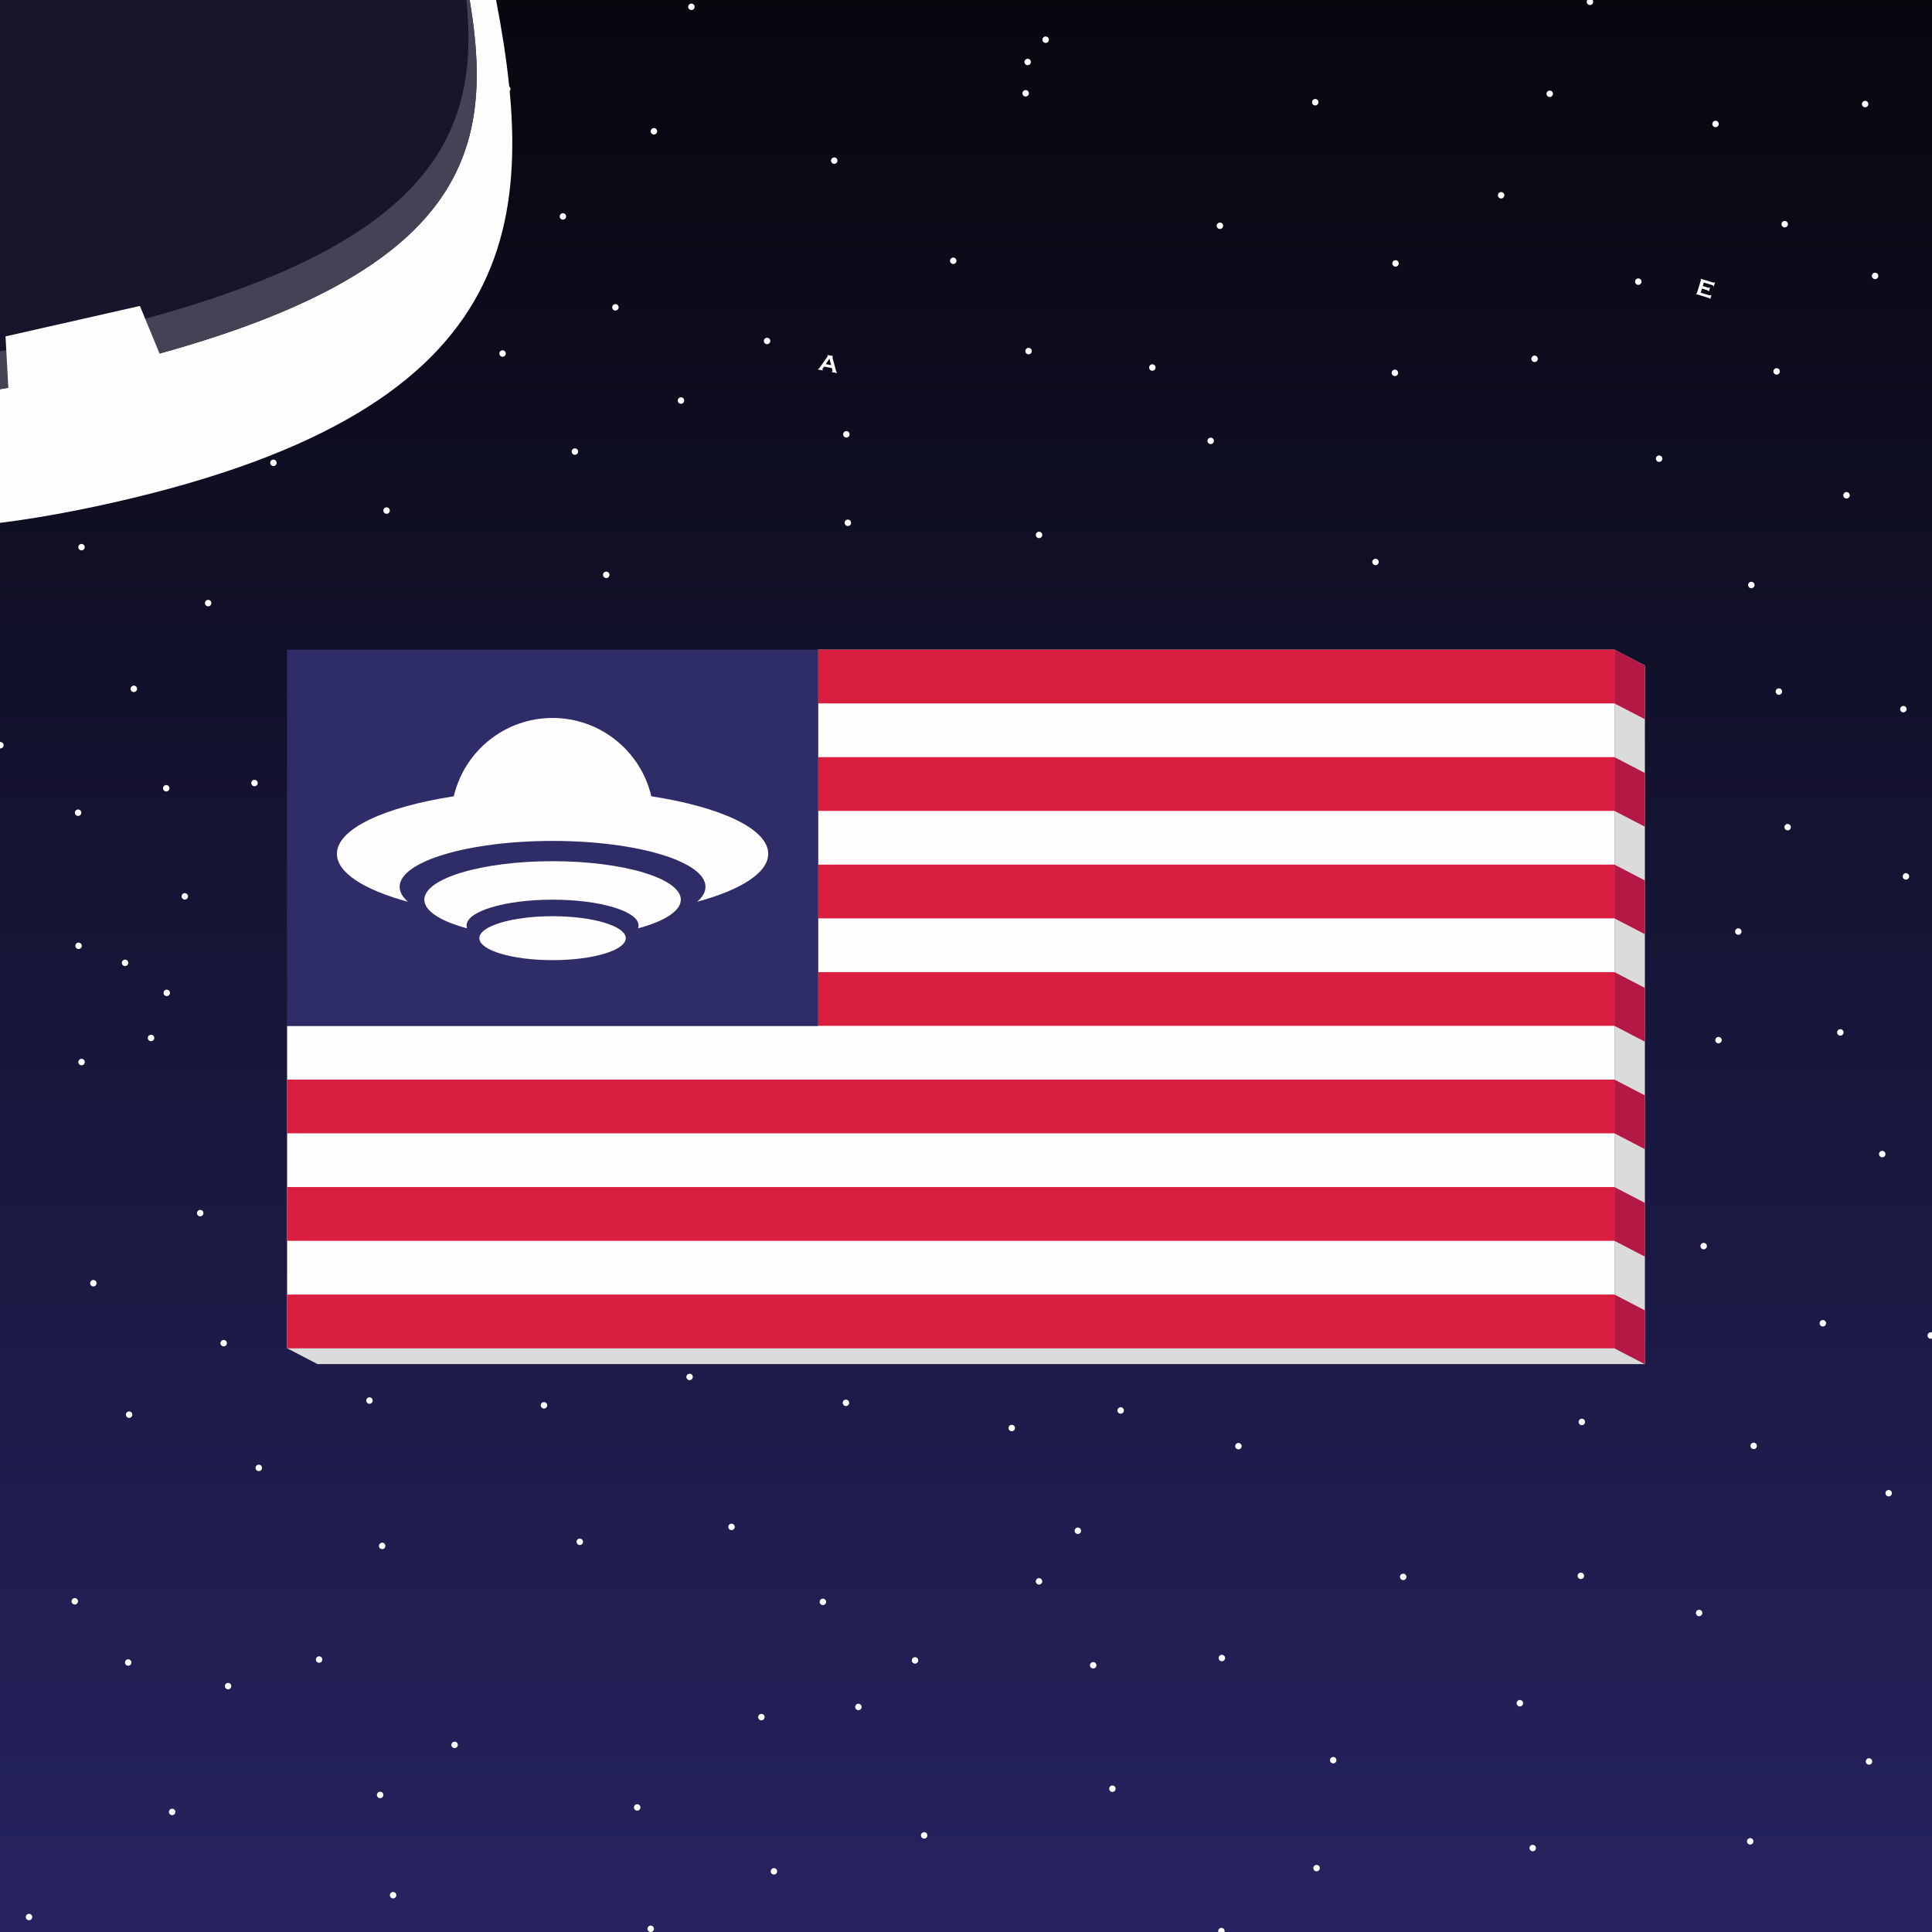 <svg id="ebn7SCqte8o1" xmlns="http://www.w3.org/2000/svg" xmlns:xlink="http://www.w3.org/1999/xlink" viewBox="0 0 720 720" shape-rendering="geometricPrecision" text-rendering="geometricPrecision">
<rect x="0" y="0" width="720" height="720" fill="#808080" stroke="none"/>
<style><![CDATA[
#ebn7SCqte8o6_ts {animation: ebn7SCqte8o6_ts__ts 8000ms linear infinite normal forwards}@keyframes ebn7SCqte8o6_ts__ts { 0% {transform: translate(278.609px,82.341px) scale(0,0)} 62.5% {transform: translate(278.609px,82.341px) scale(0,0)} 75% {transform: translate(278.609px,82.341px) scale(1,1)} 87.5% {transform: translate(278.609px,82.341px) scale(0,0)} 100% {transform: translate(278.609px,82.341px) scale(0,0)}} #ebn7SCqte8o7_ts {animation: ebn7SCqte8o7_ts__ts 8000ms linear infinite normal forwards}@keyframes ebn7SCqte8o7_ts__ts { 0% {transform: translate(552.741px,182.405px) scale(0,0)} 50% {transform: translate(552.741px,182.405px) scale(0,0)} 62.5% {transform: translate(552.741px,182.405px) scale(1,1)} 75% {transform: translate(552.741px,182.405px) scale(0,0)} 100% {transform: translate(552.741px,182.405px) scale(0,0)}} #ebn7SCqte8o8_ts {animation: ebn7SCqte8o8_ts__ts 8000ms linear infinite normal forwards}@keyframes ebn7SCqte8o8_ts__ts { 0% {transform: translate(21.796px,154.137px) scale(0,0)} 37.5% {transform: translate(21.796px,154.137px) scale(0,0)} 50% {transform: translate(21.796px,154.137px) scale(1,1)} 62.5% {transform: translate(21.796px,154.137px) scale(0,0)} 100% {transform: translate(21.796px,154.137px) scale(0,0)}} #ebn7SCqte8o9_ts {animation: ebn7SCqte8o9_ts__ts 8000ms linear infinite normal forwards}@keyframes ebn7SCqte8o9_ts__ts { 0% {transform: translate(369.295px,698.88px) scale(0,0)} 25% {transform: translate(369.295px,698.88px) scale(0,0)} 37.5% {transform: translate(369.295px,698.88px) scale(1,1)} 50% {transform: translate(369.295px,698.88px) scale(0,0)} 100% {transform: translate(369.295px,698.88px) scale(0,0)}} #ebn7SCqte8o10_ts {animation: ebn7SCqte8o10_ts__ts 8000ms linear infinite normal forwards}@keyframes ebn7SCqte8o10_ts__ts { 0% {transform: translate(213.917px,616.199px) scale(0,0)} 12.5% {transform: translate(213.917px,616.199px) scale(0,0)} 25% {transform: translate(213.917px,616.199px) scale(1,1)} 37.5% {transform: translate(213.917px,616.199px) scale(0,0)} 100% {transform: translate(213.917px,616.199px) scale(0,0)}} #ebn7SCqte8o11_ts {animation: ebn7SCqte8o11_ts__ts 8000ms linear infinite normal forwards}@keyframes ebn7SCqte8o11_ts__ts { 0% {transform: translate(505.932px,556.328px) scale(0,0)} 12.5% {transform: translate(505.932px,556.328px) scale(1,1)} 25% {transform: translate(505.932px,556.328px) scale(0,0)} 100% {transform: translate(505.932px,556.328px) scale(0,0)}} #ebn7SCqte8o12 {animation: ebn7SCqte8o12_c_o 8000ms linear infinite normal forwards}@keyframes ebn7SCqte8o12_c_o { 0% {opacity: 1} 12.5% {opacity: 0} 25% {opacity: 1} 37.5% {opacity: 0} 50% {opacity: 1} 62.5% {opacity: 0} 75% {opacity: 1} 87.5% {opacity: 0} 100% {opacity: 1}} #ebn7SCqte8o13 {animation: ebn7SCqte8o13_c_o 8000ms linear infinite normal forwards}@keyframes ebn7SCqte8o13_c_o { 0% {opacity: 0} 12.5% {opacity: 1} 25% {opacity: 0} 37.5% {opacity: 1} 50% {opacity: 0} 62.5% {opacity: 1} 75% {opacity: 0} 87.5% {opacity: 1} 100% {opacity: 0}} #ebn7SCqte8o17_to {animation: ebn7SCqte8o17_to__to 8000ms linear infinite normal forwards}@keyframes ebn7SCqte8o17_to__to { 0% {transform: translate(7.2px,360px)} 25% {transform: translate(727.2px,360px)} 100% {transform: translate(727.2px,360px)}} #ebn7SCqte8o18_to {animation: ebn7SCqte8o18_to__to 8000ms linear infinite normal forwards}@keyframes ebn7SCqte8o18_to__to { 0% {transform: translate(7.2px,360px)} 60% {transform: translate(7.2px,360px)} 85% {transform: translate(727.2px,360px)} 100% {transform: translate(727.2px,360px)}} #ebn7SCqte8o19_to {animation: ebn7SCqte8o19_to__to 8000ms linear infinite normal forwards}@keyframes ebn7SCqte8o19_to__to { 0% {transform: translate(360px,375.241px);animation-timing-function: cubic-bezier(0.445,0.05,0.55,0.95)} 25% {transform: translate(360px,345.643px);animation-timing-function: cubic-bezier(0.445,0.05,0.55,0.95)} 50% {transform: translate(360px,375.241px);animation-timing-function: cubic-bezier(0.445,0.05,0.55,0.95)} 75% {transform: translate(360px,345.643px);animation-timing-function: cubic-bezier(0.445,0.05,0.55,0.95)} 100% {transform: translate(360px,375.241px)}} #ebn7SCqte8o27_to {animation: ebn7SCqte8o27_to__to 8000ms linear infinite normal forwards}@keyframes ebn7SCqte8o27_to__to { 0% {offset-distance: 0%} 37.5% {offset-distance: 0%} 87.5% {offset-distance: 100%} 100% {offset-distance: 100%}}
]]></style>
<defs><linearGradient id="ebn7SCqte8o5-fill" x1="360" y1="720" x2="360" y2="0" spreadMethod="pad" gradientUnits="userSpaceOnUse" gradientTransform="translate(0 0)"><stop id="ebn7SCqte8o5-fill-0" offset="0%" stop-color="#262360"/><stop id="ebn7SCqte8o5-fill-1" offset="100%" stop-color="#07070e"/></linearGradient></defs><rect width="720" height="720" rx="0" ry="0" clip-rule="evenodd" fill="none" fill-rule="evenodd" stroke-linejoin="round" stroke-miterlimit="2"/><g clip-path="url(#ebn7SCqte8o33)" clip-rule="evenodd"><g><rect width="720" height="720" rx="0" ry="0" clip-rule="evenodd" fill="url(#ebn7SCqte8o5-fill)" fill-rule="evenodd" stroke-linejoin="round" stroke-miterlimit="2"/><g id="ebn7SCqte8o6_ts" transform="translate(278.609,82.341) scale(0,0)"><path d="M278.61,70.647l.898,8.629c.058.555.305,1.073.699,1.467.395.395.913.642,1.468.699l8.629.899-8.629.899c-.555.057-1.073.304-1.468.699-.394.394-.641.912-.699,1.467l-.898,8.629-.899-8.629c-.058-.555-.305-1.073-.699-1.467-.395-.395-.913-.642-1.468-.699l-8.629-.899l8.629-.899c.555-.057,1.073-.304,1.468-.699.394-.394.641-.912.699-1.467l.899-8.629Z" transform="translate(-278.609,-82.341)" clip-rule="evenodd" fill="#fffdfe" fill-rule="evenodd" stroke-linejoin="round" stroke-miterlimit="2"/></g><g id="ebn7SCqte8o7_ts" transform="translate(552.741,182.405) scale(0,0)"><path d="M552.741,175.177l.555,5.333c.036.343.189.663.432.907.244.244.565.396.908.432l5.333.555-5.333.556c-.343.036-.664.188-.908.432-.243.244-.396.564-.432.907l-.555,5.333-.555-5.333c-.036-.343-.189-.663-.433-.907-.243-.244-.564-.396-.907-.432l-5.333-.556l5.333-.555c.343-.036.664-.188.907-.432.244-.244.397-.564.433-.907l.555-5.333Z" transform="translate(-552.741,-182.405)" clip-rule="evenodd" fill="#fffdfe" fill-rule="evenodd" stroke-linejoin="round" stroke-miterlimit="2"/></g><g id="ebn7SCqte8o8_ts" transform="translate(21.796,154.137) scale(0,0)"><path d="M21.796,146.909l.555,5.333c.036.343.189.663.433.907.243.244.564.397.907.432l5.333.556-5.333.555c-.343.036-.664.188-.907.432-.244.244-.397.564-.433.907l-.555,5.333-.555-5.333c-.036-.343-.189-.663-.432-.907-.244-.244-.564-.396-.907-.432l-5.334-.555l5.334-.556c.343-.035.663-.188.907-.432.243-.244.396-.564.432-.907l.555-5.333Z" transform="translate(-21.796,-154.137)" clip-rule="evenodd" fill="#fffdfe" fill-rule="evenodd" stroke-linejoin="round" stroke-miterlimit="2"/></g><g id="ebn7SCqte8o9_ts" transform="translate(369.295,698.88) scale(0,0)"><path d="M369.295,691.652l.555,5.333c.036.343.189.664.432.908.244.243.565.396.907.432l5.334.555-5.334.555c-.342.036-.663.189-.907.433-.243.243-.396.564-.432.907l-.555,5.333-.555-5.333c-.036-.343-.189-.664-.433-.907-.243-.244-.564-.397-.907-.433l-5.333-.555l5.333-.555c.343-.036.664-.189.907-.432.244-.244.397-.565.433-.908l.555-5.333Z" transform="translate(-369.295,-698.88)" clip-rule="evenodd" fill="#fffdfe" fill-rule="evenodd" stroke-linejoin="round" stroke-miterlimit="2"/></g><g id="ebn7SCqte8o10_ts" transform="translate(213.917,616.199) scale(0,0)"><path d="M213.917,604.504l.899,8.629c.057.555.304,1.073.699,1.468.394.394.912.641,1.467.699l8.629.899-8.629.898c-.555.058-1.073.305-1.467.699-.395.395-.642.913-.699,1.468l-.899,8.629-.899-8.629c-.057-.555-.304-1.073-.699-1.468-.394-.394-.912-.641-1.467-.699l-8.629-.898l8.629-.899c.555-.058,1.073-.305,1.467-.699.395-.395.642-.913.699-1.468l.899-8.629Z" transform="translate(-213.917,-616.199)" clip-rule="evenodd" fill="#fffdfe" fill-rule="evenodd" stroke-linejoin="round" stroke-miterlimit="2"/></g><g id="ebn7SCqte8o11_ts" transform="translate(505.932,556.328) scale(0,0)"><path d="M505.932,544.633l.899,8.629c.057.555.304,1.073.699,1.468.394.394.912.641,1.467.699l8.629.898-8.629.899c-.555.058-1.073.305-1.467.699-.395.395-.642.913-.699,1.468l-.899,8.629-.899-8.629c-.057-.555-.304-1.073-.699-1.468-.394-.394-.912-.641-1.467-.699l-8.629-.899l8.629-.898c.555-.058,1.073-.305,1.467-.699.395-.395.642-.913.699-1.468l.899-8.629Z" transform="translate(-505.932,-556.328)" clip-rule="evenodd" fill="#fffdfe" fill-rule="evenodd" stroke-linejoin="round" stroke-miterlimit="2"/></g><path id="ebn7SCqte8o12" d="M0,276.525c.048-.006.097-.009.147-.009.662,0,1.2.538,1.2,1.2s-.538,1.2-1.2,1.2c-.05,0-.099-.003-.147-.009v-2.382ZM242.498,720c-.663,0-1.2-.538-1.2-1.2s.537-1.2,1.2-1.2c.662,0,1.2.538,1.2,1.2s-.538,1.2-1.2,1.2Zm211.533,0c-.034-.11-.052-.227-.052-.348c0-.662.538-1.2,1.2-1.2.663,0,1.2.538,1.2,1.2c0,.121-.018.238-.051.348h-2.297ZM720,498.825c-.142.059-.297.092-.46.092-.663,0-1.2-.538-1.2-1.2c0-.663.537-1.2,1.2-1.2.163,0,.318.032.46.091v2.217ZM593.519,0c.131.193.208.425.208.676c0,.662-.537,1.2-1.2,1.2-.662,0-1.2-.538-1.2-1.2c0-.251.077-.483.209-.676h1.983ZM141.662,667.723c.662,0,1.2.538,1.2,1.2c0,.663-.538,1.2-1.2,1.2-.663,0-1.2-.537-1.2-1.2c0-.662.537-1.2,1.2-1.2Zm-93.88-49.357c.662,0,1.2.537,1.2,1.2c0,.662-.538,1.2-1.2,1.2s-1.2-.538-1.2-1.2c0-.663.538-1.2,1.2-1.2Zm.333-92.371c.662,0,1.2.538,1.2,1.2s-.538,1.2-1.2,1.2-1.2-.538-1.2-1.2.538-1.2,1.2-1.2Zm26.491-75.097c.662,0,1.2.538,1.2,1.2s-.538,1.2-1.2,1.2-1.2-.538-1.2-1.2.538-1.2,1.2-1.2ZM30.393,394.599c.662,0,1.2.538,1.2,1.2c0,.663-.538,1.2-1.2,1.2s-1.2-.537-1.2-1.2c0-.662.538-1.2,1.2-1.2Zm31.745-25.787c.662,0,1.2.537,1.2,1.2c0,.662-.538,1.2-1.2,1.2-.663,0-1.2-.538-1.2-1.2c0-.663.537-1.2,1.2-1.2Zm32.714-78.197c.662,0,1.2.537,1.2,1.2c0,.662-.538,1.2-1.2,1.2s-1.2-.538-1.2-1.2c0-.663.538-1.2,1.2-1.2ZM29.103,301.669c.662,0,1.2.538,1.2,1.2c0,.663-.538,1.2-1.2,1.2s-1.2-.537-1.2-1.2c0-.662.538-1.2,1.2-1.2Zm48.474-78.112c.662,0,1.2.538,1.2,1.2c0,.663-.538,1.2-1.2,1.2-.663,0-1.2-.537-1.2-1.2c0-.662.537-1.2,1.2-1.2ZM148.305,97.554c.662,0,1.2.538,1.2,1.2s-.538,1.2-1.2,1.2c-.663,0-1.2-.538-1.2-1.2s.537-1.2,1.2-1.2Zm65.942,69.54c.662,0,1.2.538,1.2,1.2s-.538,1.2-1.2,1.2-1.2-.538-1.2-1.2.538-1.2,1.2-1.2ZM30.379,202.71c.662,0,1.2.538,1.2,1.2s-.538,1.2-1.2,1.2c-.663,0-1.2-.538-1.2-1.2s.537-1.2,1.2-1.2ZM703.852,555.27c.662,0,1.2.538,1.2,1.2s-.538,1.2-1.2,1.2-1.2-.538-1.2-1.2.538-1.2,1.2-1.2ZM589.51,528.711c.662,0,1.2.538,1.2,1.2s-.538,1.2-1.2,1.2-1.2-.538-1.2-1.2.538-1.2,1.2-1.2Zm43.709,71.205c.663,0,1.2.538,1.2,1.2s-.537,1.2-1.2,1.2c-.662,0-1.2-.538-1.2-1.2s.538-1.2,1.2-1.2Zm63.304,55.328c.662,0,1.2.537,1.2,1.2c0,.662-.538,1.2-1.2,1.2-.663,0-1.2-.538-1.2-1.2c0-.663.537-1.2,1.2-1.2ZM571.198,687.511c.663,0,1.2.538,1.2,1.2s-.537,1.2-1.2,1.2c-.662,0-1.2-.538-1.2-1.2s.538-1.2,1.2-1.2ZM522.927,586.457c.662,0,1.2.538,1.2,1.2s-.538,1.2-1.2,1.2-1.2-.538-1.2-1.2.538-1.2,1.2-1.2Zm-26.077,68.31c.663,0,1.2.537,1.2,1.2c0,.662-.537,1.2-1.2,1.2-.662,0-1.2-.538-1.2-1.2c0-.663.538-1.2,1.2-1.2Zm12.567-151.226c.662,0,1.2.538,1.2,1.2s-.538,1.2-1.2,1.2c-.663,0-1.2-.538-1.2-1.2s.537-1.2,1.2-1.2ZM401.688,569.27c.662,0,1.2.538,1.2,1.2s-.538,1.2-1.2,1.2-1.2-.538-1.2-1.2.538-1.2,1.2-1.2Zm-14.477,18.854c.663,0,1.2.538,1.2,1.2s-.537,1.2-1.2,1.2c-.662,0-1.2-.538-1.2-1.2s.538-1.2,1.2-1.2ZM407.398,619.4c.662,0,1.2.538,1.2,1.2c0,.663-.538,1.2-1.2,1.2-.663,0-1.2-.537-1.2-1.2c0-.662.537-1.2,1.2-1.2Zm47.961-2.706c.662,0,1.2.538,1.2,1.2c0,.663-.538,1.2-1.2,1.2-.663,0-1.2-.537-1.2-1.2c0-.662.537-1.2,1.2-1.2Zm-110.957,66.1c.662,0,1.2.537,1.2,1.2c0,.662-.538,1.2-1.2,1.2-.663,0-1.2-.538-1.2-1.2c0-.663.537-1.2,1.2-1.2ZM315.255,521.595c.662,0,1.2.538,1.2,1.2s-.538,1.2-1.2,1.2c-.663,0-1.2-.538-1.2-1.2s.537-1.2,1.2-1.2Zm-112.522.925c.662,0,1.2.538,1.2,1.2s-.538,1.2-1.2,1.2-1.2-.538-1.2-1.2.538-1.2,1.2-1.2Zm-60.308,52.394c.662,0,1.2.538,1.2,1.2s-.538,1.2-1.2,1.2c-.663,0-1.2-.538-1.2-1.2s.537-1.2,1.2-1.2ZM243.698,47.725c.662,0,1.2.538,1.2,1.2c0,.663-.538,1.2-1.2,1.2-.663,0-1.2-.537-1.2-1.2c0-.662.537-1.2,1.2-1.2ZM257.671,1.338c.662,0,1.2.538,1.2,1.2s-.538,1.2-1.2,1.2c-.663,0-1.2-.538-1.2-1.2s.537-1.2,1.2-1.2ZM131.105,12.976c.662,0,1.2.538,1.2,1.2s-.538,1.2-1.2,1.2-1.2-.538-1.2-1.2.538-1.2,1.2-1.2ZM310.9,58.655c.662,0,1.2.538,1.2,1.2c0,.663-.538,1.2-1.2,1.2-.663,0-1.2-.537-1.2-1.2c0-.662.537-1.2,1.2-1.2Zm78.794-45.057c.662,0,1.2.537,1.2,1.2c0,.662-.538,1.2-1.2,1.2s-1.2-.538-1.2-1.2c0-.663.538-1.2,1.2-1.2Zm-6.718,8.299c.663,0,1.2.537,1.2,1.2c0,.662-.537,1.2-1.2,1.2-.662,0-1.2-.538-1.2-1.2c0-.663.538-1.2,1.2-1.2Zm-.742,11.673c.662,0,1.2.538,1.2,1.2s-.538,1.2-1.2,1.2-1.2-.538-1.2-1.2.538-1.2,1.2-1.2Zm1.084,96.069c.662,0,1.2.538,1.2,1.2c0,.663-.538,1.2-1.2,1.2-.663,0-1.2-.537-1.2-1.2c0-.662.537-1.2,1.2-1.2Zm-67.351,63.99c.662,0,1.2.537,1.2,1.2c0,.662-.538,1.2-1.2,1.2-.663,0-1.2-.538-1.2-1.2c0-.663.537-1.2,1.2-1.2ZM454.626,82.943c.662,0,1.2.537,1.2,1.2c0,.662-.538,1.2-1.2,1.2s-1.2-.538-1.2-1.2c0-.663.538-1.2,1.2-1.2Zm-3.438,80.155c.663,0,1.2.537,1.2,1.2c0,.662-.537,1.2-1.2,1.2-.662,0-1.2-.538-1.2-1.2c0-.663.538-1.2,1.2-1.2Zm68.647-25.35c.663,0,1.2.538,1.2,1.2c0,.663-.537,1.2-1.2,1.2-.662,0-1.2-.537-1.2-1.2c0-.662.538-1.2,1.2-1.2Zm.242-40.783c.662,0,1.2.538,1.2,1.2s-.538,1.2-1.2,1.2c-.663,0-1.2-.538-1.2-1.2s.537-1.2,1.2-1.2ZM490.157,36.89c.663,0,1.2.538,1.2,1.2s-.537,1.2-1.2,1.2c-.662,0-1.2-.538-1.2-1.2s.538-1.2,1.2-1.2Zm87.376-3.138c.662,0,1.2.538,1.2,1.2s-.538,1.2-1.2,1.2-1.2-.538-1.2-1.2.538-1.2,1.2-1.2Zm33.008,70.01c.663,0,1.2.537,1.2,1.2c0,.662-.537,1.2-1.2,1.2-.662,0-1.2-.538-1.2-1.2c0-.663.538-1.2,1.2-1.2Zm28.788-58.76c.662,0,1.2.537,1.2,1.2c0,.662-.538,1.2-1.2,1.2-.663,0-1.2-.538-1.2-1.2c0-.663.537-1.2,1.2-1.2ZM665.107,82.34c.662,0,1.2.538,1.2,1.2s-.538,1.2-1.2,1.2-1.2-.538-1.2-1.2.538-1.2,1.2-1.2Zm33.684,19.282c.662,0,1.2.538,1.2,1.2s-.538,1.2-1.2,1.2-1.2-.538-1.2-1.2.538-1.2,1.2-1.2Zm-3.704-64.038c.662,0,1.2.538,1.2,1.2c0,.663-.538,1.2-1.2,1.2-.663,0-1.2-.537-1.2-1.2c0-.662.537-1.2,1.2-1.2Zm-76.78,132.15c.662,0,1.2.538,1.2,1.2c0,.663-.538,1.2-1.2,1.2s-1.2-.537-1.2-1.2c0-.662.538-1.2,1.2-1.2Zm69.839,13.641c.662,0,1.2.538,1.2,1.2c0,.663-.538,1.2-1.2,1.2-.663,0-1.2-.537-1.2-1.2c0-.662.537-1.2,1.2-1.2Zm-25.213,73.151c.662,0,1.2.537,1.2,1.2c0,.662-.538,1.2-1.2,1.2-.663,0-1.2-.538-1.2-1.2c0-.663.537-1.2,1.2-1.2Zm47.349,68.879c.662,0,1.2.538,1.2,1.2s-.538,1.2-1.2,1.2c-.663,0-1.2-.538-1.2-1.2s.537-1.2,1.2-1.2Zm-69.846,61.017c.662,0,1.2.538,1.2,1.2s-.538,1.2-1.2,1.2c-.663,0-1.2-.538-1.2-1.2s.537-1.2,1.2-1.2Zm7.382-40.467c.663,0,1.2.538,1.2,1.2s-.537,1.2-1.2,1.2c-.662,0-1.2-.538-1.2-1.2s.538-1.2,1.2-1.2Zm53.638,82.937c.663,0,1.2.538,1.2,1.2c0,.663-.537,1.2-1.2,1.2-.662,0-1.2-.537-1.2-1.2c0-.662.538-1.2,1.2-1.2Zm-66.541,34.295c.662,0,1.2.538,1.2,1.2s-.538,1.2-1.2,1.2c-.663,0-1.2-.538-1.2-1.2s.537-1.2,1.2-1.2ZM63.017,107.763c.663,0,1.2.538,1.2,1.2c0,.663-.537,1.2-1.2,1.2-.662,0-1.2-.537-1.2-1.2c0-.662.538-1.2,1.2-1.2ZM253.78,148.072c.662,0,1.2.538,1.2,1.2c0,.663-.538,1.2-1.2,1.2-.663,0-1.2-.537-1.2-1.2c0-.662.537-1.2,1.2-1.2Zm32.085-22.204c.663,0,1.2.537,1.2,1.2c0,.662-.537,1.2-1.2,1.2-.662,0-1.2-.538-1.2-1.2c0-.663.538-1.2,1.2-1.2ZM132.09,115.952c.662,0,1.2.538,1.2,1.2c0,.663-.538,1.2-1.2,1.2-.663,0-1.2-.537-1.2-1.2c0-.662.537-1.2,1.2-1.2ZM65.463,60.074c.663,0,1.2.537,1.2,1.2c0,.662-.537,1.2-1.2,1.2-.662,0-1.2-.538-1.2-1.2c0-.663.538-1.2,1.2-1.2ZM209.785,79.458c.663,0,1.2.537,1.2,1.2c0,.662-.537,1.2-1.2,1.2-.662,0-1.2-.538-1.2-1.2c0-.663.538-1.2,1.2-1.2Zm-107.893,91.82c.662,0,1.2.537,1.2,1.2c0,.662-.538,1.2-1.2,1.2-.663,0-1.2-.538-1.2-1.2c0-.663.537-1.2,1.2-1.2ZM272.617,567.826c.662,0,1.2.538,1.2,1.2s-.538,1.2-1.2,1.2-1.2-.538-1.2-1.2.538-1.2,1.2-1.2Zm34.05,27.94c.662,0,1.2.538,1.2,1.2c0,.663-.538,1.2-1.2,1.2s-1.2-.537-1.2-1.2c0-.662.538-1.2,1.2-1.2Zm13.23,39.165c.662,0,1.2.538,1.2,1.2s-.538,1.2-1.2,1.2-1.2-.538-1.2-1.2.538-1.2,1.2-1.2Zm-36.15,3.792c.663,0,1.2.538,1.2,1.2c0,.663-.537,1.2-1.2,1.2-.662,0-1.2-.537-1.2-1.2c0-.662.538-1.2,1.2-1.2Zm57.255-21.141c.662,0,1.2.538,1.2,1.2s-.538,1.2-1.2,1.2-1.2-.538-1.2-1.2.538-1.2,1.2-1.2Zm36.053-86.601c.662,0,1.2.538,1.2,1.2s-.538,1.2-1.2,1.2-1.2-.538-1.2-1.2.538-1.2,1.2-1.2Zm37.504,134.42c.663,0,1.2.538,1.2,1.2s-.537,1.2-1.2,1.2c-.662,0-1.2-.538-1.2-1.2s.538-1.2,1.2-1.2Zm46.963-127.662c.663,0,1.2.538,1.2,1.2s-.537,1.2-1.2,1.2c-.662,0-1.2-.538-1.2-1.2s.538-1.2,1.2-1.2ZM237.46,672.375c.662,0,1.2.537,1.2,1.2c0,.662-.538,1.2-1.2,1.2-.663,0-1.2-.538-1.2-1.2c0-.663.537-1.2,1.2-1.2ZM118.92,617.266c.662,0,1.2.537,1.2,1.2c0,.662-.538,1.2-1.2,1.2s-1.2-.538-1.2-1.2c0-.663.538-1.2,1.2-1.2ZM96.444,545.838c.662,0,1.2.538,1.2,1.2c0,.663-.538,1.2-1.2,1.2s-1.2-.537-1.2-1.2c0-.662.538-1.2,1.2-1.2ZM64.156,674.057c.663,0,1.2.537,1.2,1.2c0,.662-.537,1.2-1.2,1.2-.662,0-1.2-.538-1.2-1.2c0-.663.538-1.2,1.2-1.2ZM34.784,477.013c.663,0,1.2.538,1.2,1.2s-.537,1.2-1.2,1.2c-.662,0-1.2-.538-1.2-1.2s.538-1.2,1.2-1.2Zm34.09-144.164c.662,0,1.2.538,1.2,1.2s-.538,1.2-1.2,1.2c-.663,0-1.2-.538-1.2-1.2s.537-1.2,1.2-1.2ZM49.875,255.508c.662,0,1.2.537,1.2,1.2c0,.662-.538,1.2-1.2,1.2-.663,0-1.2-.538-1.2-1.2c0-.663.537-1.2,1.2-1.2Zm5.21-104.795c.662,0,1.2.538,1.2,1.2c0,.663-.538,1.2-1.2,1.2-.663,0-1.2-.537-1.2-1.2c0-.662.537-1.2,1.2-1.2Zm88.982,38.361c.662,0,1.2.538,1.2,1.2s-.538,1.2-1.2,1.2c-.663,0-1.2-.538-1.2-1.2s.537-1.2,1.2-1.2Zm43.226-58.525c.662,0,1.2.537,1.2,1.2c0,.662-.538,1.2-1.2,1.2s-1.2-.538-1.2-1.2c0-.663.538-1.2,1.2-1.2ZM61.952,292.564c.662,0,1.2.538,1.2,1.2s-.538,1.2-1.2,1.2c-.663,0-1.2-.538-1.2-1.2s.537-1.2,1.2-1.2ZM29.284,351.275c.662,0,1.2.537,1.2,1.2c0,.662-.538,1.2-1.2,1.2s-1.2-.538-1.2-1.2c0-.663.538-1.2,1.2-1.2ZM56.29,385.616c.662,0,1.2.537,1.2,1.2c0,.662-.538,1.2-1.2,1.2s-1.2-.538-1.2-1.2c0-.663.538-1.2,1.2-1.2Zm-9.683-27.991c.662,0,1.2.537,1.2,1.2c0,.662-.538,1.2-1.2,1.2s-1.2-.538-1.2-1.2c0-.663.538-1.2,1.2-1.2ZM23.891,105.216c.662,0,1.2.538,1.2,1.2c0,.663-.538,1.2-1.2,1.2s-1.2-.537-1.2-1.2c0-.662.538-1.2,1.2-1.2ZM43.508,24.474c.663,0,1.2.538,1.2,1.2c0,.663-.537,1.2-1.2,1.2-.662,0-1.2-.537-1.2-1.2c0-.662.538-1.2,1.2-1.2Zm93.835,22.269c.663,0,1.2.538,1.2,1.2s-.537,1.2-1.2,1.2c-.662,0-1.2-.538-1.2-1.2s.538-1.2,1.2-1.2Zm51.699-14.775c.662,0,1.2.538,1.2,1.2s-.538,1.2-1.2,1.2-1.2-.538-1.2-1.2.538-1.2,1.2-1.2Zm40.302,81.361c.662,0,1.2.537,1.2,1.2c0,.662-.538,1.2-1.2,1.2-.663,0-1.2-.538-1.2-1.2c0-.663.537-1.2,1.2-1.2Zm-3.419,99.695c.663,0,1.2.537,1.2,1.2c0,.662-.537,1.2-1.2,1.2-.662,0-1.2-.538-1.2-1.2c0-.663.538-1.2,1.2-1.2Zm89.494-52.366c.662,0,1.2.537,1.2,1.2c0,.662-.538,1.2-1.2,1.2s-1.2-.538-1.2-1.2c0-.663.538-1.2,1.2-1.2Zm39.826-64.675c.662,0,1.2.538,1.2,1.2c0,.663-.538,1.2-1.2,1.2-.663,0-1.2-.537-1.2-1.2c0-.662.537-1.2,1.2-1.2Zm31.979,102.166c.662,0,1.2.538,1.2,1.2c0,.663-.538,1.2-1.2,1.2s-1.2-.537-1.2-1.2c0-.662.538-1.2,1.2-1.2Zm42.221-62.388c.662,0,1.2.538,1.2,1.2s-.538,1.2-1.2,1.2c-.663,0-1.2-.538-1.2-1.2s.537-1.2,1.2-1.2ZM512.61,208.23c.663,0,1.2.538,1.2,1.2s-.537,1.2-1.2,1.2c-.662,0-1.2-.538-1.2-1.2s.538-1.2,1.2-1.2Zm59.284-75.711c.662,0,1.2.538,1.2,1.2c0,.663-.538,1.2-1.2,1.2-.663,0-1.2-.537-1.2-1.2c0-.662.537-1.2,1.2-1.2ZM559.429,71.571c.663,0,1.2.537,1.2,1.2c0,.662-.537,1.2-1.2,1.2-.662,0-1.2-.538-1.2-1.2c0-.663.538-1.2,1.2-1.2Zm102.666,65.642c.662,0,1.2.538,1.2,1.2s-.538,1.2-1.2,1.2c-.663,0-1.2-.538-1.2-1.2s.537-1.2,1.2-1.2Zm-9.427,79.598c.662,0,1.2.538,1.2,1.2s-.538,1.2-1.2,1.2c-.663,0-1.2-.538-1.2-1.2s.537-1.2,1.2-1.2Zm13.542,90.247c.662,0,1.2.538,1.2,1.2s-.538,1.2-1.2,1.2-1.2-.538-1.2-1.2.538-1.2,1.2-1.2Zm19.628,76.495c.662,0,1.2.538,1.2,1.2c0,.663-.538,1.2-1.2,1.2s-1.2-.537-1.2-1.2c0-.662.538-1.2,1.2-1.2Zm23.5-120.473c.662,0,1.2.538,1.2,1.2c0,.663-.538,1.2-1.2,1.2-.663,0-1.2-.537-1.2-1.2c0-.662.537-1.2,1.2-1.2ZM417.639,524.441c.663,0,1.2.538,1.2,1.2c0,.663-.537,1.2-1.2,1.2-.662,0-1.2-.537-1.2-1.2c0-.662.538-1.2,1.2-1.2ZM256.993,511.94c.662,0,1.2.538,1.2,1.2c0,.663-.538,1.2-1.2,1.2s-1.2-.537-1.2-1.2c0-.662.538-1.2,1.2-1.2Zm-40.921,61.442c.663,0,1.2.538,1.2,1.2c0,.663-.537,1.2-1.2,1.2-.662,0-1.2-.537-1.2-1.2c0-.662.538-1.2,1.2-1.2Zm-78.391-52.641c.662,0,1.2.538,1.2,1.2s-.538,1.2-1.2,1.2-1.2-.538-1.2-1.2.538-1.2,1.2-1.2ZM83.355,499.349c.663,0,1.2.538,1.2,1.2s-.537,1.2-1.2,1.2c-.662,0-1.2-.538-1.2-1.2s.538-1.2,1.2-1.2Zm1.65,127.817c.662,0,1.2.538,1.2,1.2s-.538,1.2-1.2,1.2-1.2-.538-1.2-1.2.538-1.2,1.2-1.2ZM10.817,713.223c.662,0,1.2.537,1.2,1.2c0,.662-.538,1.2-1.2,1.2s-1.2-.538-1.2-1.2c0-.663.538-1.2,1.2-1.2ZM27.864,595.557c.663,0,1.2.538,1.2,1.2s-.537,1.2-1.2,1.2c-.662,0-1.2-.538-1.2-1.2s.538-1.2,1.2-1.2ZM146.498,705.08c.662,0,1.2.538,1.2,1.2c0,.663-.538,1.2-1.2,1.2-.663,0-1.2-.537-1.2-1.2c0-.662.537-1.2,1.2-1.2Zm141.929-8.89c.662,0,1.2.538,1.2,1.2s-.538,1.2-1.2,1.2-1.2-.538-1.2-1.2.538-1.2,1.2-1.2ZM169.422,649.064c.662,0,1.2.537,1.2,1.2c0,.662-.538,1.2-1.2,1.2s-1.2-.538-1.2-1.2c0-.663.538-1.2,1.2-1.2Zm321.22,45.926c.662,0,1.2.538,1.2,1.2s-.538,1.2-1.2,1.2c-.663,0-1.2-.538-1.2-1.2s.537-1.2,1.2-1.2Zm75.765-61.452c.662,0,1.2.538,1.2,1.2c0,.663-.538,1.2-1.2,1.2s-1.2-.537-1.2-1.2c0-.662.538-1.2,1.2-1.2Zm87.139-95.903c.662,0,1.2.538,1.2,1.2s-.538,1.2-1.2,1.2-1.2-.538-1.2-1.2.538-1.2,1.2-1.2Zm25.779-45.693c.663,0,1.2.538,1.2,1.2s-.537,1.2-1.2,1.2c-.662,0-1.2-.538-1.2-1.2s.538-1.2,1.2-1.2ZM652.253,685.021c.662,0,1.2.538,1.2,1.2s-.538,1.2-1.2,1.2-1.2-.538-1.2-1.2.538-1.2,1.2-1.2Zm-63.117-98.952c.663,0,1.2.538,1.2,1.2s-.537,1.2-1.2,1.2c-.662,0-1.2-.538-1.2-1.2s.538-1.2,1.2-1.2ZM116.718,137.142c.016.032.032.067.046.105.014.039.032.078.053.118.061.121.194.192.398.215.205.023.431.014.679-.027.248-.04.49-.095.723-.164.234-.068.412-.133.532-.195.113-.057.248-.136.404-.237.157-.1.303-.217.437-.352.134-.134.234-.277.3-.427.065-.15.059-.301-.019-.454-.091-.177-.255-.256-.493-.236-.239.02-.518.084-.838.192-.321.108-.665.228-1.034.36-.369.133-.728.225-1.077.276-.349.052-.671.033-.964-.055-.294-.089-.529-.306-.706-.652-.263-.516-.259-1.035.011-1.559.271-.523.792-.982,1.565-1.377.378-.193.718-.328,1.018-.405.301-.078.562-.127.784-.149s.407-.033.554-.032c.148.001.25-.013.306-.042.065-.033.108-.068.13-.104.022-.037.051-.08.087-.128l.2.065-.024,1.443-.254.038-.099-.132c-.032-.045-.093-.074-.182-.09-.231-.054-.54-.044-.927.032-.388.076-.791.221-1.209.435-.161.082-.309.17-.444.264-.134.094-.246.194-.334.3s-.145.213-.17.323c-.025.109-.009.22.048.333.091.177.254.253.49.229.237-.024.515-.09.835-.198.321-.108.665-.228,1.034-.36.369-.133.729-.222,1.08-.27.351-.047.677-.021.977.08s.54.328.721.682.242.688.184,1.002-.183.601-.375.861-.432.49-.722.688c-.289.198-.57.367-.844.507s-.559.252-.855.338c-.296.085-.573.15-.829.195-.256.044-.476.075-.66.093s-.292.035-.324.051c-.056.029-.092.078-.108.147l-.231-.035-.135-1.636.261-.056Zm188.178.328c.11.002.206-.033.288-.105.083-.073.148-.141.197-.205l2.79-3.963c.076-.115.137-.207.182-.277s.074-.14.087-.211c.01-.053.005-.089-.014-.106-.02-.018-.042-.038-.065-.061l.045-.239l2.012.373-.044.24c-.03.013-.062.021-.094.024-.033.003-.055.036-.067.098-.01.053-.002.121.024.204s.052.178.079.284l1.318,4.932c.029.088.068.155.114.201.047.045.1.082.159.112l-.045.24-1.892-.352.037-.2c.044.009.093.004.147-.014.054-.017.087-.062.101-.133.009-.053.01-.103,0-.151-.009-.048-.021-.11-.034-.186l-.219-.826-2.853-.53-.506.651c-.049.064-.09.123-.123.177s-.053.103-.062.147c-.013.071.001.12.042.146s.102.046.182.061l-.045.24-1.786-.332.045-.239Zm4.862-1.387l-.664-2.439-1.362,2.063l2.026.376Zm328.697-29.457c.051-.165-.058-.288-.326-.37l-3.163-.968-.397,1.297l1.997.61c.147.045.258.068.334.067.075,0,.128-.048.157-.143l.233.071-.42,1.374-.26-.079c.055-.087.039-.156-.05-.207-.088-.05-.219-.102-.392-.155l-1.892-.579-.468,1.529l3.318,1.016c.104.032.198.034.281.008.084-.026.138-.078.161-.156l.234.071-.417,1.361-.233-.071c.024-.078.002-.132-.064-.162-.067-.029-.152-.06-.255-.092l-4.758-1.456.072-.233c.043.013.091.011.143-.006.053-.017.089-.06.111-.129l1.483-4.848c.021-.069.015-.125-.019-.169-.034-.043-.072-.072-.116-.085l.072-.233l4.602,1.408c.267.082.425.045.473-.11l.233.071-.44,1.439-.234-.071Z" clip-rule="evenodd" fill="#fff" fill-rule="evenodd" stroke-linejoin="round" stroke-miterlimit="2"/><path id="ebn7SCqte8o13" d="M-0.179,720.179c-.258-.22-.421-.547-.421-.912c0-.662.538-1.2,1.2-1.2.365,0,.692.163.912.421.258.22.421.547.421.912c0,.662-.538,1.2-1.2,1.2-.365,0-.692-.163-.912-.421ZM-0.6,555.182c.218-.227.525-.369.865-.369.663,0,1.2.538,1.2,1.2s-.537,1.2-1.2,1.2c-.34,0-.647-.141-.865-.369v-1.662ZM76.143,720.467c-.011-.065-.017-.131-.017-.199c0-.662.538-1.2,1.2-1.2.663,0,1.2.538,1.2,1.2c0,.068-.005.134-.016.199h-2.367ZM719.4,148.448c-.142.059-.297.091-.46.091-.663,0-1.2-.537-1.2-1.2c0-.662.537-1.2,1.2-1.2.163,0,.318.033.46.092v2.217ZM444.21,0.467c0,.662-.537,1.2-1.2,1.2-.662,0-1.2-.538-1.2-1.2h2.4ZM189.482,131.36c.663,0,1.2.538,1.2,1.2s-.537,1.2-1.2,1.2c-.662,0-1.2-.538-1.2-1.2s.538-1.2,1.2-1.2ZM592.883,634.17c.662,0,1.2.537,1.2,1.2c0,.662-.538,1.2-1.2,1.2-.663,0-1.2-.538-1.2-1.2c0-.663.537-1.2,1.2-1.2Zm-24.168-75.234c.662,0,1.2.538,1.2,1.2s-.538,1.2-1.2,1.2c-.663,0-1.2-.538-1.2-1.2s.537-1.2,1.2-1.2ZM675.403,701.23c.663,0,1.2.538,1.2,1.2s-.537,1.2-1.2,1.2c-.662,0-1.2-.538-1.2-1.2s.538-1.2,1.2-1.2Zm4.635-89.522c.662,0,1.2.538,1.2,1.2s-.538,1.2-1.2,1.2c-.663,0-1.2-.538-1.2-1.2s.537-1.2,1.2-1.2Zm-15.017-97.27c.663,0,1.2.538,1.2,1.2s-.537,1.2-1.2,1.2c-.662,0-1.2-.538-1.2-1.2s.538-1.2,1.2-1.2Zm20.533-124.391c.663,0,1.2.538,1.2,1.2s-.537,1.2-1.2,1.2c-.662,0-1.2-.538-1.2-1.2s.538-1.2,1.2-1.2ZM645.671,286.508c.662,0,1.2.538,1.2,1.2s-.538,1.2-1.2,1.2-1.2-.538-1.2-1.2.538-1.2,1.2-1.2Zm.166-67.157c.662,0,1.2.538,1.2,1.2s-.538,1.2-1.2,1.2-1.2-.538-1.2-1.2.538-1.2,1.2-1.2ZM23.522,363.527c.662,0,1.2.538,1.2,1.2s-.538,1.2-1.2,1.2-1.2-.538-1.2-1.2.538-1.2,1.2-1.2ZM77.585,583.864c.663,0,1.2.537,1.2,1.2c0,.662-.537,1.2-1.2,1.2-.662,0-1.2-.538-1.2-1.2c0-.663.538-1.2,1.2-1.2ZM224.45,667.222c.662,0,1.2.538,1.2,1.2c0,.663-.538,1.2-1.2,1.2-.663,0-1.2-.537-1.2-1.2c0-.662.537-1.2,1.2-1.2Zm-91.425-38.337c.663,0,1.2.538,1.2,1.2s-.537,1.2-1.2,1.2c-.662,0-1.2-.538-1.2-1.2s.538-1.2,1.2-1.2Zm-90.42,65.379c.662,0,1.2.538,1.2,1.2c0,.663-.538,1.2-1.2,1.2s-1.2-.537-1.2-1.2c0-.662.538-1.2,1.2-1.2Zm263.677-67.536c.662,0,1.2.537,1.2,1.2c0,.662-.538,1.2-1.2,1.2s-1.2-.538-1.2-1.2c0-.663.538-1.2,1.2-1.2ZM25.044,473.85c.662,0,1.2.538,1.2,1.2s-.538,1.2-1.2,1.2-1.2-.538-1.2-1.2.538-1.2,1.2-1.2ZM486.22,220.732c.662,0,1.2.538,1.2,1.2s-.538,1.2-1.2,1.2-1.2-.538-1.2-1.2.538-1.2,1.2-1.2ZM48.365,260.581c.663,0,1.2.537,1.2,1.2c0,.662-.537,1.2-1.2,1.2-.662,0-1.2-.538-1.2-1.2c0-.663.538-1.2,1.2-1.2ZM426.063,682.928c.662,0,1.2.538,1.2,1.2s-.538,1.2-1.2,1.2c-.663,0-1.2-.538-1.2-1.2s.537-1.2,1.2-1.2Zm90.776,13.404c.662,0,1.2.538,1.2,1.2c0,.663-.538,1.2-1.2,1.2s-1.2-.537-1.2-1.2c0-.662.538-1.2,1.2-1.2ZM276.637,567.136c.663,0,1.2.537,1.2,1.2c0,.662-.537,1.2-1.2,1.2-.662,0-1.2-.538-1.2-1.2c0-.663.538-1.2,1.2-1.2Zm159.518-41.461c.663,0,1.2.538,1.2,1.2s-.537,1.2-1.2,1.2c-.662,0-1.2-.538-1.2-1.2s.538-1.2,1.2-1.2Zm37.13,52.067c.662,0,1.2.538,1.2,1.2s-.538,1.2-1.2,1.2c-.663,0-1.2-.538-1.2-1.2s.537-1.2,1.2-1.2ZM350.884,95.035c.662,0,1.2.538,1.2,1.2c0,.663-.538,1.2-1.2,1.2s-1.2-.537-1.2-1.2c0-.662.538-1.2,1.2-1.2Zm56.294,96.627c.662,0,1.2.538,1.2,1.2c0,.663-.538,1.2-1.2,1.2-.663,0-1.2-.537-1.2-1.2c0-.662.537-1.2,1.2-1.2ZM64.839,303.839c.662,0,1.2.538,1.2,1.2s-.538,1.2-1.2,1.2-1.2-.538-1.2-1.2.538-1.2,1.2-1.2ZM234.607,199.205c.663,0,1.2.538,1.2,1.2c0,.663-.537,1.2-1.2,1.2-.662,0-1.2-.537-1.2-1.2c0-.662.538-1.2,1.2-1.2ZM134.408,175.644c.663,0,1.2.537,1.2,1.2c0,.662-.537,1.2-1.2,1.2-.662,0-1.2-.538-1.2-1.2c0-.663.538-1.2,1.2-1.2ZM68.345,119.629c.662,0,1.2.538,1.2,1.2s-.538,1.2-1.2,1.2-1.2-.538-1.2-1.2.538-1.2,1.2-1.2Zm39.859-95.608c.663,0,1.2.537,1.2,1.2c0,.662-.537,1.2-1.2,1.2-.662,0-1.2-.538-1.2-1.2c0-.663.538-1.2,1.2-1.2Zm86.387,46.722c.662,0,1.2.538,1.2,1.2c0,.663-.538,1.2-1.2,1.2s-1.2-.537-1.2-1.2c0-.662.538-1.2,1.2-1.2Zm-17.623,432.92c.663,0,1.2.538,1.2,1.2s-.537,1.2-1.2,1.2c-.662,0-1.2-.538-1.2-1.2s.538-1.2,1.2-1.2ZM406.347,604.615c.662,0,1.2.538,1.2,1.2s-.538,1.2-1.2,1.2c-.663,0-1.2-.538-1.2-1.2s.537-1.2,1.2-1.2ZM45.449,-0.467c.662,0,1.2.538,1.2,1.2s-.538,1.2-1.2,1.2-1.2-.538-1.2-1.2.538-1.2,1.2-1.2ZM292.428,149.738c.663,0,1.2.538,1.2,1.2s-.537,1.2-1.2,1.2c-.662,0-1.2-.538-1.2-1.2s.538-1.2,1.2-1.2ZM332.333,34.709c.663,0,1.2.538,1.2,1.2s-.537,1.2-1.2,1.2c-.662,0-1.2-.538-1.2-1.2s.538-1.2,1.2-1.2Zm108.816,112.65c.662,0,1.2.537,1.2,1.2c0,.662-.538,1.2-1.2,1.2s-1.2-.538-1.2-1.2c0-.663.538-1.2,1.2-1.2Zm106.669-77.01c.663,0,1.2.538,1.2,1.2c0,.663-.537,1.2-1.2,1.2-.662,0-1.2-.537-1.2-1.2c0-.662.538-1.2,1.2-1.2Zm-99.164,5.959c.662,0,1.2.538,1.2,1.2s-.538,1.2-1.2,1.2c-.663,0-1.2-.538-1.2-1.2s.537-1.2,1.2-1.2Zm188.328,61.099c.663,0,1.2.538,1.2,1.2c0,.663-.537,1.2-1.2,1.2-.662,0-1.2-.537-1.2-1.2c0-.662.538-1.2,1.2-1.2ZM719.4,-0.467c.662,0,1.2.538,1.2,1.2s-.538,1.2-1.2,1.2-1.2-.538-1.2-1.2.538-1.2,1.2-1.2ZM640.78,69.638c.662,0,1.2.538,1.2,1.2s-.538,1.2-1.2,1.2-1.2-.538-1.2-1.2.538-1.2,1.2-1.2ZM614.327,17.61c.662,0,1.2.538,1.2,1.2s-.538,1.2-1.2,1.2-1.2-.538-1.2-1.2.538-1.2,1.2-1.2ZM575.192,124.079c.662,0,1.2.537,1.2,1.2c0,.662-.538,1.2-1.2,1.2s-1.2-.538-1.2-1.2c0-.663.538-1.2,1.2-1.2ZM555.182,-0.6h1.662c.228.218.369.525.369.865c0,.663-.538,1.2-1.2,1.2s-1.2-.537-1.2-1.2c0-.34.142-.647.369-.865ZM720.467,76.143v2.367c-.065.011-.131.016-.199.016-.662,0-1.2-.537-1.2-1.2c0-.662.538-1.2,1.2-1.2.068,0,.134.006.199.017ZM148.448,719.4h-2.217c-.059-.142-.092-.297-.092-.46c0-.663.538-1.2,1.2-1.2.663,0,1.2.537,1.2,1.2c0,.163-.032.318-.091.46ZM0.467,444.21v-2.4c.662,0,1.2.538,1.2,1.2c0,.663-.538,1.2-1.2,1.2ZM131.36,189.482c0-.662.538-1.2,1.2-1.2s1.2.538,1.2,1.2c0,.663-.538,1.2-1.2,1.2s-1.2-.537-1.2-1.2ZM634.17,592.883c0-.663.537-1.2,1.2-1.2.662,0,1.2.537,1.2,1.2c0,.662-.538,1.2-1.2,1.2-.663,0-1.2-.538-1.2-1.2Zm-75.234-24.168c0-.663.538-1.2,1.2-1.2s1.2.537,1.2,1.2c0,.662-.538,1.2-1.2,1.2s-1.2-.538-1.2-1.2ZM701.23,675.403c0-.662.538-1.2,1.2-1.2s1.2.538,1.2,1.2c0,.663-.538,1.2-1.2,1.2s-1.2-.537-1.2-1.2Zm-89.522,4.635c0-.663.538-1.2,1.2-1.2s1.2.537,1.2,1.2c0,.662-.538,1.2-1.2,1.2s-1.2-.538-1.2-1.2Zm-97.27-15.017c0-.662.538-1.2,1.2-1.2s1.2.538,1.2,1.2c0,.663-.538,1.2-1.2,1.2s-1.2-.537-1.2-1.2ZM390.047,685.554c0-.662.538-1.2,1.2-1.2s1.2.538,1.2,1.2c0,.663-.538,1.2-1.2,1.2s-1.2-.537-1.2-1.2ZM286.508,645.671c0-.662.538-1.2,1.2-1.2s1.2.538,1.2,1.2-.538,1.2-1.2,1.2-1.2-.538-1.2-1.2Zm-67.157.166c0-.662.538-1.2,1.2-1.2s1.2.538,1.2,1.2-.538,1.2-1.2,1.2-1.2-.538-1.2-1.2ZM363.527,23.522c0-.662.538-1.2,1.2-1.2s1.2.538,1.2,1.2-.538,1.2-1.2,1.2-1.2-.538-1.2-1.2ZM583.864,77.585c0-.662.537-1.2,1.2-1.2.662,0,1.2.538,1.2,1.2c0,.663-.538,1.2-1.2,1.2-.663,0-1.2-.537-1.2-1.2ZM667.222,224.45c0-.663.538-1.2,1.2-1.2.663,0,1.2.537,1.2,1.2c0,.662-.537,1.2-1.2,1.2-.662,0-1.2-.538-1.2-1.2Zm-38.337-91.425c0-.662.538-1.2,1.2-1.2s1.2.538,1.2,1.2c0,.663-.538,1.2-1.2,1.2s-1.2-.537-1.2-1.2Zm65.379-90.42c0-.662.538-1.2,1.2-1.2.663,0,1.2.538,1.2,1.2s-.537,1.2-1.2,1.2c-.662,0-1.2-.538-1.2-1.2ZM626.728,306.282c0-.662.537-1.2,1.2-1.2.662,0,1.2.538,1.2,1.2s-.538,1.2-1.2,1.2c-.663,0-1.2-.538-1.2-1.2ZM473.85,25.044c0-.662.538-1.2,1.2-1.2s1.2.538,1.2,1.2-.538,1.2-1.2,1.2-1.2-.538-1.2-1.2ZM220.732,486.22c0-.662.538-1.2,1.2-1.2s1.2.538,1.2,1.2-.538,1.2-1.2,1.2-1.2-.538-1.2-1.2ZM260.581,48.365c0-.662.537-1.2,1.2-1.2.662,0,1.2.538,1.2,1.2c0,.663-.538,1.2-1.2,1.2-.663,0-1.2-.537-1.2-1.2ZM682.928,426.063c0-.663.538-1.2,1.2-1.2s1.2.537,1.2,1.2c0,.662-.538,1.2-1.2,1.2s-1.2-.538-1.2-1.2Zm13.404,90.776c0-.662.538-1.2,1.2-1.2.663,0,1.2.538,1.2,1.2s-.537,1.2-1.2,1.2c-.662,0-1.2-.538-1.2-1.2ZM567.136,276.637c0-.662.537-1.2,1.2-1.2.662,0,1.2.538,1.2,1.2c0,.663-.538,1.2-1.2,1.2-.663,0-1.2-.537-1.2-1.2ZM525.675,436.155c0-.662.538-1.2,1.2-1.2s1.2.538,1.2,1.2c0,.663-.538,1.2-1.2,1.2s-1.2-.537-1.2-1.2Zm52.067,37.13c0-.663.538-1.2,1.2-1.2s1.2.537,1.2,1.2c0,.662-.538,1.2-1.2,1.2s-1.2-.538-1.2-1.2ZM95.035,350.884c0-.662.538-1.2,1.2-1.2.663,0,1.2.538,1.2,1.2s-.537,1.2-1.2,1.2c-.662,0-1.2-.538-1.2-1.2Zm96.627,56.294c0-.663.538-1.2,1.2-1.2.663,0,1.2.537,1.2,1.2c0,.662-.537,1.2-1.2,1.2-.662,0-1.2-.538-1.2-1.2ZM303.839,64.839c0-.662.538-1.2,1.2-1.2s1.2.538,1.2,1.2-.538,1.2-1.2,1.2-1.2-.538-1.2-1.2ZM199.205,234.607c0-.662.538-1.2,1.2-1.2.663,0,1.2.538,1.2,1.2c0,.663-.537,1.2-1.2,1.2-.662,0-1.2-.537-1.2-1.2ZM175.644,134.408c0-.662.537-1.2,1.2-1.2.662,0,1.2.538,1.2,1.2c0,.663-.538,1.2-1.2,1.2-.663,0-1.2-.537-1.2-1.2ZM119.629,68.345c0-.662.538-1.2,1.2-1.2s1.2.538,1.2,1.2-.538,1.2-1.2,1.2-1.2-.538-1.2-1.2ZM24.021,108.204c0-.662.537-1.2,1.2-1.2.662,0,1.2.538,1.2,1.2c0,.663-.538,1.2-1.2,1.2-.663,0-1.2-.537-1.2-1.2Zm46.722,86.387c0-.662.538-1.2,1.2-1.2.663,0,1.2.538,1.2,1.2s-.537,1.2-1.2,1.2c-.662,0-1.2-.538-1.2-1.2Zm432.92-17.623c0-.662.538-1.2,1.2-1.2s1.2.538,1.2,1.2c0,.663-.538,1.2-1.2,1.2s-1.2-.537-1.2-1.2ZM604.615,406.347c0-.663.538-1.2,1.2-1.2s1.2.537,1.2,1.2c0,.662-.538,1.2-1.2,1.2s-1.2-.538-1.2-1.2ZM-0.467,45.449c0-.662.538-1.2,1.2-1.2s1.2.538,1.2,1.2-.538,1.2-1.2,1.2-1.2-.538-1.2-1.2ZM149.738,292.428c0-.662.538-1.2,1.2-1.2s1.2.538,1.2,1.2c0,.663-.538,1.2-1.2,1.2s-1.2-.537-1.2-1.2ZM34.709,332.333c0-.662.538-1.2,1.2-1.2s1.2.538,1.2,1.2c0,.663-.538,1.2-1.2,1.2s-1.2-.537-1.2-1.2Zm112.65,108.816c0-.662.537-1.2,1.2-1.2.662,0,1.2.538,1.2,1.2s-.538,1.2-1.2,1.2c-.663,0-1.2-.538-1.2-1.2ZM70.349,547.818c0-.662.538-1.2,1.2-1.2.663,0,1.2.538,1.2,1.2c0,.663-.537,1.2-1.2,1.2-.662,0-1.2-.537-1.2-1.2Zm5.959-99.164c0-.663.538-1.2,1.2-1.2s1.2.537,1.2,1.2c0,.662-.538,1.2-1.2,1.2s-1.2-.538-1.2-1.2Zm61.099,188.328c0-.662.538-1.2,1.2-1.2.663,0,1.2.538,1.2,1.2c0,.663-.537,1.2-1.2,1.2-.662,0-1.2-.537-1.2-1.2ZM69.638,640.78c0-.662.538-1.2,1.2-1.2s1.2.538,1.2,1.2-.538,1.2-1.2,1.2-1.2-.538-1.2-1.2ZM17.61,614.327c0-.662.538-1.2,1.2-1.2s1.2.538,1.2,1.2-.538,1.2-1.2,1.2-1.2-.538-1.2-1.2Zm106.469-39.135c0-.662.537-1.2,1.2-1.2.662,0,1.2.538,1.2,1.2s-.538,1.2-1.2,1.2c-.663,0-1.2-.538-1.2-1.2ZM720.6,164.818c-.218.227-.525.369-.865.369-.663,0-1.2-.538-1.2-1.2s.537-1.2,1.2-1.2c.34,0,.647.141.865.369v1.662ZM643.857,-0.467c.011.065.017.131.017.199c0,.662-.538,1.2-1.2,1.2-.663,0-1.2-.538-1.2-1.2c0-.068.005-.134.016-.199h2.367ZM0.6,571.552c.142-.059.297-.091.46-.091.663,0,1.2.537,1.2,1.2c0,.662-.537,1.2-1.2,1.2-.163,0-.318-.033-.46-.092v-2.217ZM275.79,719.533c0-.662.537-1.2,1.2-1.2.662,0,1.2.538,1.2,1.2h-2.4ZM530.518,588.64c-.663,0-1.2-.538-1.2-1.2s.537-1.2,1.2-1.2c.662,0,1.2.538,1.2,1.2s-.538,1.2-1.2,1.2ZM127.117,85.83c-.662,0-1.2-.537-1.2-1.2c0-.662.538-1.2,1.2-1.2.663,0,1.2.538,1.2,1.2c0,.663-.537,1.2-1.2,1.2Zm24.168,75.234c-.662,0-1.2-.538-1.2-1.2s.538-1.2,1.2-1.2c.663,0,1.2.538,1.2,1.2s-.537,1.2-1.2,1.2ZM44.597,18.77c-.663,0-1.2-.538-1.2-1.2s.537-1.2,1.2-1.2c.662,0,1.2.538,1.2,1.2s-.538,1.2-1.2,1.2Zm-4.635,89.522c-.662,0-1.2-.538-1.2-1.2s.538-1.2,1.2-1.2c.663,0,1.2.538,1.2,1.2s-.537,1.2-1.2,1.2Zm15.017,97.27c-.663,0-1.2-.538-1.2-1.2s.537-1.2,1.2-1.2c.662,0,1.2.538,1.2,1.2s-.538,1.2-1.2,1.2ZM34.446,329.953c-.663,0-1.2-.538-1.2-1.2s.537-1.2,1.2-1.2c.662,0,1.2.538,1.2,1.2s-.538,1.2-1.2,1.2ZM74.329,433.492c-.662,0-1.2-.538-1.2-1.2s.538-1.2,1.2-1.2s1.2.538,1.2,1.2-.538,1.2-1.2,1.2Zm-.166,67.157c-.662,0-1.2-.538-1.2-1.2s.538-1.2,1.2-1.2s1.2.538,1.2,1.2-.538,1.2-1.2,1.2ZM696.478,356.473c-.662,0-1.2-.538-1.2-1.2s.538-1.2,1.2-1.2s1.2.538,1.2,1.2-.538,1.2-1.2,1.2ZM642.415,136.136c-.663,0-1.2-.537-1.2-1.2c0-.662.537-1.2,1.2-1.2.662,0,1.2.538,1.2,1.2c0,.663-.538,1.2-1.2,1.2ZM495.55,52.778c-.662,0-1.2-.538-1.2-1.2c0-.663.538-1.2,1.2-1.2.663,0,1.2.537,1.2,1.2c0,.662-.537,1.2-1.2,1.2Zm91.425,38.337c-.663,0-1.2-.538-1.2-1.2s.537-1.2,1.2-1.2c.662,0,1.2.538,1.2,1.2s-.538,1.2-1.2,1.2Zm90.42-65.379c-.662,0-1.2-.538-1.2-1.2c0-.663.538-1.2,1.2-1.2s1.2.537,1.2,1.2c0,.662-.538,1.2-1.2,1.2ZM413.718,93.272c-.662,0-1.2-.537-1.2-1.2c0-.662.538-1.2,1.2-1.2s1.2.538,1.2,1.2c0,.663-.538,1.2-1.2,1.2ZM694.956,246.15c-.662,0-1.2-.538-1.2-1.2s.538-1.2,1.2-1.2s1.2.538,1.2,1.2-.538,1.2-1.2,1.2ZM233.78,499.268c-.662,0-1.2-.538-1.2-1.2s.538-1.2,1.2-1.2s1.2.538,1.2,1.2-.538,1.2-1.2,1.2Zm437.855-39.849c-.663,0-1.2-.537-1.2-1.2c0-.662.537-1.2,1.2-1.2.662,0,1.2.538,1.2,1.2c0,.663-.538,1.2-1.2,1.2ZM293.937,37.072c-.662,0-1.2-.538-1.2-1.2s.538-1.2,1.2-1.2c.663,0,1.2.538,1.2,1.2s-.537,1.2-1.2,1.2ZM203.161,23.668c-.662,0-1.2-.538-1.2-1.2c0-.663.538-1.2,1.2-1.2s1.2.537,1.2,1.2c0,.662-.538,1.2-1.2,1.2ZM443.363,152.864c-.663,0-1.2-.537-1.2-1.2c0-.662.537-1.2,1.2-1.2.662,0,1.2.538,1.2,1.2c0,.663-.538,1.2-1.2,1.2ZM283.845,194.325c-.663,0-1.2-.538-1.2-1.2s.537-1.2,1.2-1.2c.662,0,1.2.538,1.2,1.2s-.538,1.2-1.2,1.2Zm-37.13-52.067c-.662,0-1.2-.538-1.2-1.2s.538-1.2,1.2-1.2c.663,0,1.2.538,1.2,1.2s-.537,1.2-1.2,1.2ZM369.116,624.965c-.662,0-1.2-.538-1.2-1.2c0-.663.538-1.2,1.2-1.2s1.2.537,1.2,1.2c0,.662-.538,1.2-1.2,1.2Zm-56.294-96.627c-.662,0-1.2-.538-1.2-1.2c0-.663.538-1.2,1.2-1.2.663,0,1.2.537,1.2,1.2c0,.662-.537,1.2-1.2,1.2ZM655.161,416.161c-.662,0-1.2-.538-1.2-1.2s.538-1.2,1.2-1.2s1.2.538,1.2,1.2-.538,1.2-1.2,1.2ZM485.393,520.795c-.663,0-1.2-.538-1.2-1.2c0-.663.537-1.2,1.2-1.2.662,0,1.2.537,1.2,1.2c0,.662-.538,1.2-1.2,1.2Zm100.199,23.561c-.663,0-1.2-.537-1.2-1.2c0-.662.537-1.2,1.2-1.2.662,0,1.2.538,1.2,1.2c0,.663-.538,1.2-1.2,1.2Zm66.063,56.015c-.662,0-1.2-.538-1.2-1.2s.538-1.2,1.2-1.2s1.2.538,1.2,1.2-.538,1.2-1.2,1.2Zm-39.859,95.608c-.663,0-1.2-.537-1.2-1.2c0-.662.537-1.2,1.2-1.2.662,0,1.2.538,1.2,1.2c0,.663-.538,1.2-1.2,1.2Zm-86.387-46.722c-.662,0-1.2-.538-1.2-1.2c0-.663.538-1.2,1.2-1.2s1.2.537,1.2,1.2c0,.662-.538,1.2-1.2,1.2Zm17.623-432.92c-.663,0-1.2-.538-1.2-1.2s.537-1.2,1.2-1.2c.662,0,1.2.538,1.2,1.2s-.538,1.2-1.2,1.2ZM313.653,115.385c-.662,0-1.2-.538-1.2-1.2s.538-1.2,1.2-1.2c.663,0,1.2.538,1.2,1.2s-.537,1.2-1.2,1.2ZM674.551,720.467c-.662,0-1.2-.538-1.2-1.2s.538-1.2,1.2-1.2s1.2.538,1.2,1.2-.538,1.2-1.2,1.2ZM427.572,570.262c-.663,0-1.2-.538-1.2-1.2s.537-1.2,1.2-1.2c.662,0,1.2.538,1.2,1.2s-.538,1.2-1.2,1.2ZM387.667,685.291c-.663,0-1.2-.538-1.2-1.2s.537-1.2,1.2-1.2c.662,0,1.2.538,1.2,1.2s-.538,1.2-1.2,1.2ZM278.851,572.641c-.662,0-1.2-.537-1.2-1.2c0-.662.538-1.2,1.2-1.2s1.2.538,1.2,1.2c0,.663-.538,1.2-1.2,1.2Zm-106.669,77.01c-.663,0-1.2-.538-1.2-1.2c0-.663.537-1.2,1.2-1.2.662,0,1.2.537,1.2,1.2c0,.662-.538,1.2-1.2,1.2Zm99.164-5.959c-.662,0-1.2-.538-1.2-1.2s.538-1.2,1.2-1.2c.663,0,1.2.538,1.2,1.2s-.537,1.2-1.2,1.2ZM83.018,582.593c-.663,0-1.2-.538-1.2-1.2c0-.663.537-1.2,1.2-1.2.662,0,1.2.537,1.2,1.2c0,.662-.538,1.2-1.2,1.2ZM79.22,650.362c-.662,0-1.2-.538-1.2-1.2s.538-1.2,1.2-1.2s1.2.538,1.2,1.2-.538,1.2-1.2,1.2Zm26.453,52.028c-.662,0-1.2-.538-1.2-1.2s.538-1.2,1.2-1.2s1.2.538,1.2,1.2-.538,1.2-1.2,1.2Zm39.135-106.469c-.662,0-1.2-.537-1.2-1.2c0-.662.538-1.2,1.2-1.2s1.2.538,1.2,1.2c0,.663-.538,1.2-1.2,1.2ZM361.2,156.794c.662,0,1.2.538,1.2,1.2s-.538,1.2-1.2,1.2-1.2-.538-1.2-1.2.538-1.2,1.2-1.2Zm1.753,59.224c.662,0,1.2.537,1.2,1.2c0,.662-.538,1.2-1.2,1.2-.663,0-1.2-.538-1.2-1.2c0-.663.537-1.2,1.2-1.2Zm89.26-2.22c.662,0,1.2.538,1.2,1.2s-.538,1.2-1.2,1.2-1.2-.538-1.2-1.2.538-1.2,1.2-1.2Zm52.537-98.642c.662,0,1.2.538,1.2,1.2s-.538,1.2-1.2,1.2c-.663,0-1.2-.538-1.2-1.2s.537-1.2,1.2-1.2ZM407.491,41.601c.662,0,1.2.538,1.2,1.2c0,.663-.538,1.2-1.2,1.2s-1.2-.537-1.2-1.2c0-.662.538-1.2,1.2-1.2ZM674.267,297.834c.662,0,1.2.538,1.2,1.2s-.538,1.2-1.2,1.2-1.2-.538-1.2-1.2.538-1.2,1.2-1.2Zm-19.228,56.297c.663,0,1.2.538,1.2,1.2s-.537,1.2-1.2,1.2c-.662,0-1.2-.538-1.2-1.2s.538-1.2,1.2-1.2Zm-42.38,149.461c.662,0,1.2.538,1.2,1.2c0,.663-.538,1.2-1.2,1.2-.663,0-1.2-.537-1.2-1.2c0-.662.537-1.2,1.2-1.2Zm-80.025,37.626c.663,0,1.2.537,1.2,1.2c0,.662-.537,1.2-1.2,1.2-.662,0-1.2-.538-1.2-1.2c0-.663.538-1.2,1.2-1.2Zm-132.11-13.801c.662,0,1.2.538,1.2,1.2c0,.663-.538,1.2-1.2,1.2-.663,0-1.2-.537-1.2-1.2c0-.662.537-1.2,1.2-1.2Zm-50.603,44.931c.663,0,1.2.537,1.2,1.2c0,.662-.537,1.2-1.2,1.2-.662,0-1.2-.538-1.2-1.2c0-.663.538-1.2,1.2-1.2ZM214.695,549.615c.662,0,1.2.538,1.2,1.2s-.538,1.2-1.2,1.2c-.663,0-1.2-.538-1.2-1.2s.537-1.2,1.2-1.2ZM201.315,582.1c.662,0,1.2.537,1.2,1.2c0,.662-.538,1.2-1.2,1.2s-1.2-.538-1.2-1.2c0-.663.538-1.2,1.2-1.2Zm112.781,15.611c.662,0,1.2.537,1.2,1.2c0,.662-.538,1.2-1.2,1.2s-1.2-.538-1.2-1.2c0-.663.538-1.2,1.2-1.2ZM354.44,511.12c.662,0,1.2.538,1.2,1.2s-.538,1.2-1.2,1.2-1.2-.538-1.2-1.2.538-1.2,1.2-1.2Zm112.4,122.921c.662,0,1.2.538,1.2,1.2c0,.663-.538,1.2-1.2,1.2s-1.2-.537-1.2-1.2c0-.662.538-1.2,1.2-1.2ZM322.898,679.88c.662,0,1.2.538,1.2,1.2c0,.663-.538,1.2-1.2,1.2s-1.2-.537-1.2-1.2c0-.662.538-1.2,1.2-1.2Zm-57.438,0c.662,0,1.2.538,1.2,1.2c0,.663-.538,1.2-1.2,1.2s-1.2-.537-1.2-1.2c0-.662.538-1.2,1.2-1.2Zm-94.838,2.4c.662,0,1.2.538,1.2,1.2c0,.663-.538,1.2-1.2,1.2s-1.2-.537-1.2-1.2c0-.662.538-1.2,1.2-1.2Zm244.724,27.704c.662,0,1.2.538,1.2,1.2c0,.663-.538,1.2-1.2,1.2s-1.2-.537-1.2-1.2c0-.662.538-1.2,1.2-1.2Zm-6.015-59.474c.662,0,1.2.538,1.2,1.2c0,.663-.538,1.2-1.2,1.2s-1.2-.537-1.2-1.2c0-.662.538-1.2,1.2-1.2ZM196.429,186.075c.056-.123-.019-.232-.225-.325l.101-.222l3.593,1.63c.666.302,1.112.648,1.337,1.038s.203.881-.065,1.474c-.269.592-.622.926-1.058,1.001s-.987-.038-1.654-.341l-2.098-.952-.84,1.852c-.056.123.002.224.175.303l-.101.222-1.753-.795.101-.222c.206.093.337.078.393-.046l2.094-4.617Zm2.419,3.331c.239.108.458.155.658.142.199-.014.359-.153.478-.416.116-.255.117-.471.003-.646-.114-.176-.29-.318-.528-.426l-2.074-.941-.611,1.346l2.074.941Zm266.382-1.591c-.005-.017-.012-.034-.021-.05-.01-.016-.018-.037-.025-.063-.013-.044-.073-.09-.18-.14-.108-.049-.252-.086-.433-.11s-.386-.03-.617-.016c-.231.013-.477.057-.738.13-.313.089-.586.21-.82.365-.233.155-.422.342-.567.562-.145.219-.235.465-.271.738-.035.273-.009.566.079.879.089.313.226.577.414.792.187.215.402.384.643.509.242.124.497.197.767.22.269.023.53-.001.782-.073.235-.066.465-.164.692-.293.226-.13.428-.264.605-.403.176-.139.314-.274.413-.406.1-.131.138-.236.116-.314l-.029-.104c-.015-.052-.032-.095-.05-.127l.107-.171l1.355,1.111-.112.102c-.117-.014-.197-.015-.24-.003-.07.02-.172.091-.306.213-.135.123-.308.268-.519.435-.211.168-.465.331-.763.49s-.642.294-1.034.404c-.4.113-.812.168-1.235.165-.423-.002-.822-.085-1.196-.247-.375-.162-.71-.401-1.005-.716-.296-.316-.512-.718-.65-1.205-.137-.487-.162-.94-.073-1.359.088-.42.254-.797.497-1.134.243-.336.55-.622.92-.858.37-.235.768-.413,1.195-.534.33-.093.641-.148.932-.164s.552-.015.783.005c.231.019.425.04.581.061.156.022.265.024.326.007.043-.012.077-.036.1-.07.023-.035.049-.066.079-.093l.182.047-.511,1.482-.173-.064Z" opacity="0" clip-rule="evenodd" fill="#fffdfe" fill-rule="evenodd" stroke-linejoin="round" stroke-miterlimit="2"/><g mask="url(#ebn7SCqte8o16)"><path d="M748.972,326.757l-.854.843-85.285-86.491.854-.842l85.285,86.49ZM132.144,40.167l.607,1.035L62.617,82.341l-.608-1.035l70.135-41.139Z" clip-rule="evenodd" fill="#fff" fill-rule="evenodd" stroke-linejoin="round" stroke-miterlimit="2"/><mask id="ebn7SCqte8o16" mask-type="luminance" x="-150%" y="-150%" height="400%" width="400%"><g id="ebn7SCqte8o17_to" transform="translate(7.2,360)"><rect width="14.4" height="720" rx="0" ry="0" transform="translate(-7.2,-360)" clip-rule="evenodd" fill="#fff" fill-rule="evenodd" stroke-linejoin="round" stroke-miterlimit="2"/></g><g id="ebn7SCqte8o18_to" transform="translate(7.2,360)"><rect width="14.4" height="720" rx="0" ry="0" transform="translate(-7.2,-360)" clip-rule="evenodd" fill="#fff" fill-rule="evenodd" stroke-linejoin="round" stroke-miterlimit="2"/></g></mask></g><g id="ebn7SCqte8o19_to" transform="translate(360,375.241)"><g transform="translate(-360,-360)" clip-rule="evenodd"><path d="M106.99,367.065h197.869v-140.191h296.805v260.355h-494.674v-120.164Z" clip-rule="evenodd" fill="#fffdfe" fill-rule="evenodd" stroke-linejoin="round" stroke-miterlimit="2"/><path d="M601.664,226.874l11.346,5.897v260.355l-11.346-5.897v-260.355Z" clip-rule="evenodd" fill="#dbdbdb" fill-rule="evenodd" stroke-linejoin="round" stroke-miterlimit="2"/><path d="M107.002,487.229h494.662l11.346,5.897h-494.662l-11.346-5.897Z" clip-rule="evenodd" fill="#dbdbdb" fill-rule="evenodd" stroke-linejoin="round" stroke-miterlimit="2"/><path d="M601.664,467.202l11.346,5.897v20.027l-11.346-5.897v-20.027Zm0-40.055l11.346,5.897v20.027l-11.346-5.897v-20.027Zm0-40.055l11.346,5.897v20.028l-11.346-5.897v-20.028Zm0-40.054l11.346,5.897v20.027l-11.346-5.897v-20.027Zm0-40.055l11.346,5.897v20.028l-11.346-5.897v-20.028Zm0-40.054l11.346,5.897v20.027l-11.346-5.897v-20.027Zm0-40.055l11.346,5.897v20.027l-11.346-5.897v-20.027Z" clip-rule="evenodd" fill="#b41845" fill-rule="evenodd" stroke-linejoin="round" stroke-miterlimit="2"/><path d="M304.859,226.874h296.805v20.027h-296.805v-20.027Zm0,40.055h296.805v20.027h-296.805v-20.027Zm0,40.054h296.805v20.028h-296.805v-20.028Zm0,40.055h296.805v20.027h-296.805v-20.027Zm296.805,40.054v20.028h-494.674v-20.028h494.674Zm0,40.055v20.027h-494.674v-20.027h494.674Zm0,40.055v20.027h-494.674v-20.027h494.674Z" clip-rule="evenodd" fill="#da1e3f" fill-rule="evenodd" stroke-linejoin="round" stroke-miterlimit="2"/><rect width="197.87" height="140.191" rx="0" ry="0" transform="translate(106.99 226.874)" clip-rule="evenodd" fill="#2f2d67" fill-rule="evenodd" stroke-linejoin="round" stroke-miterlimit="2"/><path d="M242.728,281.51c25.863,4.008,43.56,12.106,43.56,21.434c0,7.09-10.224,13.469-26.486,17.882c2.017-1.75,3.113-3.628,3.113-5.583c0-9.436-25.537-17.097-56.99-17.097-31.454,0-56.991,7.661-56.991,17.097c0,1.955,1.096,3.833,3.113,5.583-16.262-4.413-26.485-10.792-26.485-17.882c0-9.328,17.696-17.426,43.559-21.434c3.897-16.718,18.906-29.188,36.804-29.188c17.897,0,32.906,12.47,36.803,29.188Zm-68.659,49.215c-9.779-2.626-15.936-6.441-15.936-10.684c0-7.913,21.415-14.338,47.792-14.338s47.792,6.425,47.792,14.338c0,4.243-6.158,8.058-15.937,10.684.13-.35.197-.707.197-1.068c0-5.307-14.362-9.616-32.052-9.616s-32.052,4.309-32.052,9.616c0,.361.066.718.196,1.068Zm31.856-4.519c15.059,0,27.285,3.668,27.285,8.186c0,4.517-12.226,8.185-27.285,8.185-15.06,0-27.286-3.668-27.286-8.185c0-4.518,12.226-8.186,27.286-8.186Z" clip-rule="evenodd" fill="#fffdfe" fill-rule="evenodd" stroke-linejoin="round" stroke-miterlimit="2"/></g></g><g id="ebn7SCqte8o27_to" style="offset-path:path('M934.053,508.367C874.351,502.644,80.65,752.114,-131.324,865.364');offset-rotate:0deg"><g transform="rotate(-12.759) scale(1.2,1.2) translate(-537.534,-538.889)" clip-rule="evenodd"><path d="M387.965,511.931c8.704-74.853,72.396-133.033,149.569-133.033s140.864,58.18,149.568,133.033c.332-.045.67-.069,1.014-.069c4.075,0,10.429,3.309,10.429,7.384v39.286c0,4.075-6.354,7.384-10.429,7.384-.049,0-.097-.001-.146-.001-1.465,74.82-16.482,132.965-150.436,132.965s-148.972-58.145-150.437-132.965c-.048,0-.097.001-.145.001-4.076,0-10.429-3.309-10.429-7.384v-39.286c0-4.075,6.353-7.384,10.429-7.384.344,0,.682.024,1.013.069Z" clip-rule="evenodd" fill="#fffdfe" fill-rule="evenodd" stroke-linejoin="round" stroke-miterlimit="2"/><path d="M537.534,420.324c90.073,0,142.749,53.127,142.749,118.565s3.023,118.565-142.749,118.565-142.75-53.127-142.75-118.565s52.676-118.565,142.75-118.565Z" clip-rule="evenodd" fill="#16152b" fill-rule="evenodd" stroke-linejoin="round" stroke-miterlimit="2"/><path d="M451.978,626.687c-9.284-20.573-12.511-54.593-10.321-88.334c2.229-34.361,10.03-68.588,24.131-87.924c9.996-4.717,21.085-8.397,33.196-10.885-5.761,16.927-9.794,40.138-11.658,65.51-3.28,44.646-.056,95.974,10.387,130.317-18.529-1.672-33.557-4.603-45.735-8.684Z" clip-rule="evenodd" fill="#fffdfe" fill-rule="evenodd" stroke-linejoin="round" stroke-miterlimit="2"/><path d="M394.782,549.438c-.007-3.476.002-6.994.002-10.549c0-65.438,52.676-118.565,142.75-118.565c90.073,0,142.749,53.127,142.749,118.565c0,3.555.009,7.073.003,10.549-.114,60.504-4.899,108.016-142.752,108.016-137.854,0-142.639-47.512-142.752-108.016ZM680.26,543.15c-1.255-64.347-53.741-116.198-142.726-116.198-88.986,0-141.471,51.851-142.727,116.198.486,57.946,8.941,102.696,142.727,102.696c133.785,0,142.24-44.75,142.726-102.696Z" clip-rule="evenodd" fill="#444254" fill-rule="evenodd" stroke-linejoin="round" stroke-miterlimit="2"/><path d="M558.931,641.154h-42.795l-3.11,18.33h49.016l-3.111-18.33Z" clip-rule="evenodd" fill="#fffdfe" fill-rule="evenodd" stroke-linejoin="round" stroke-miterlimit="2"/></g></g></g><clipPath id="ebn7SCqte8o33"><rect width="720" height="720" rx="0" ry="0" clip-rule="evenodd" fill-rule="evenodd" stroke-linejoin="round" stroke-miterlimit="2"/></clipPath></g></svg>
